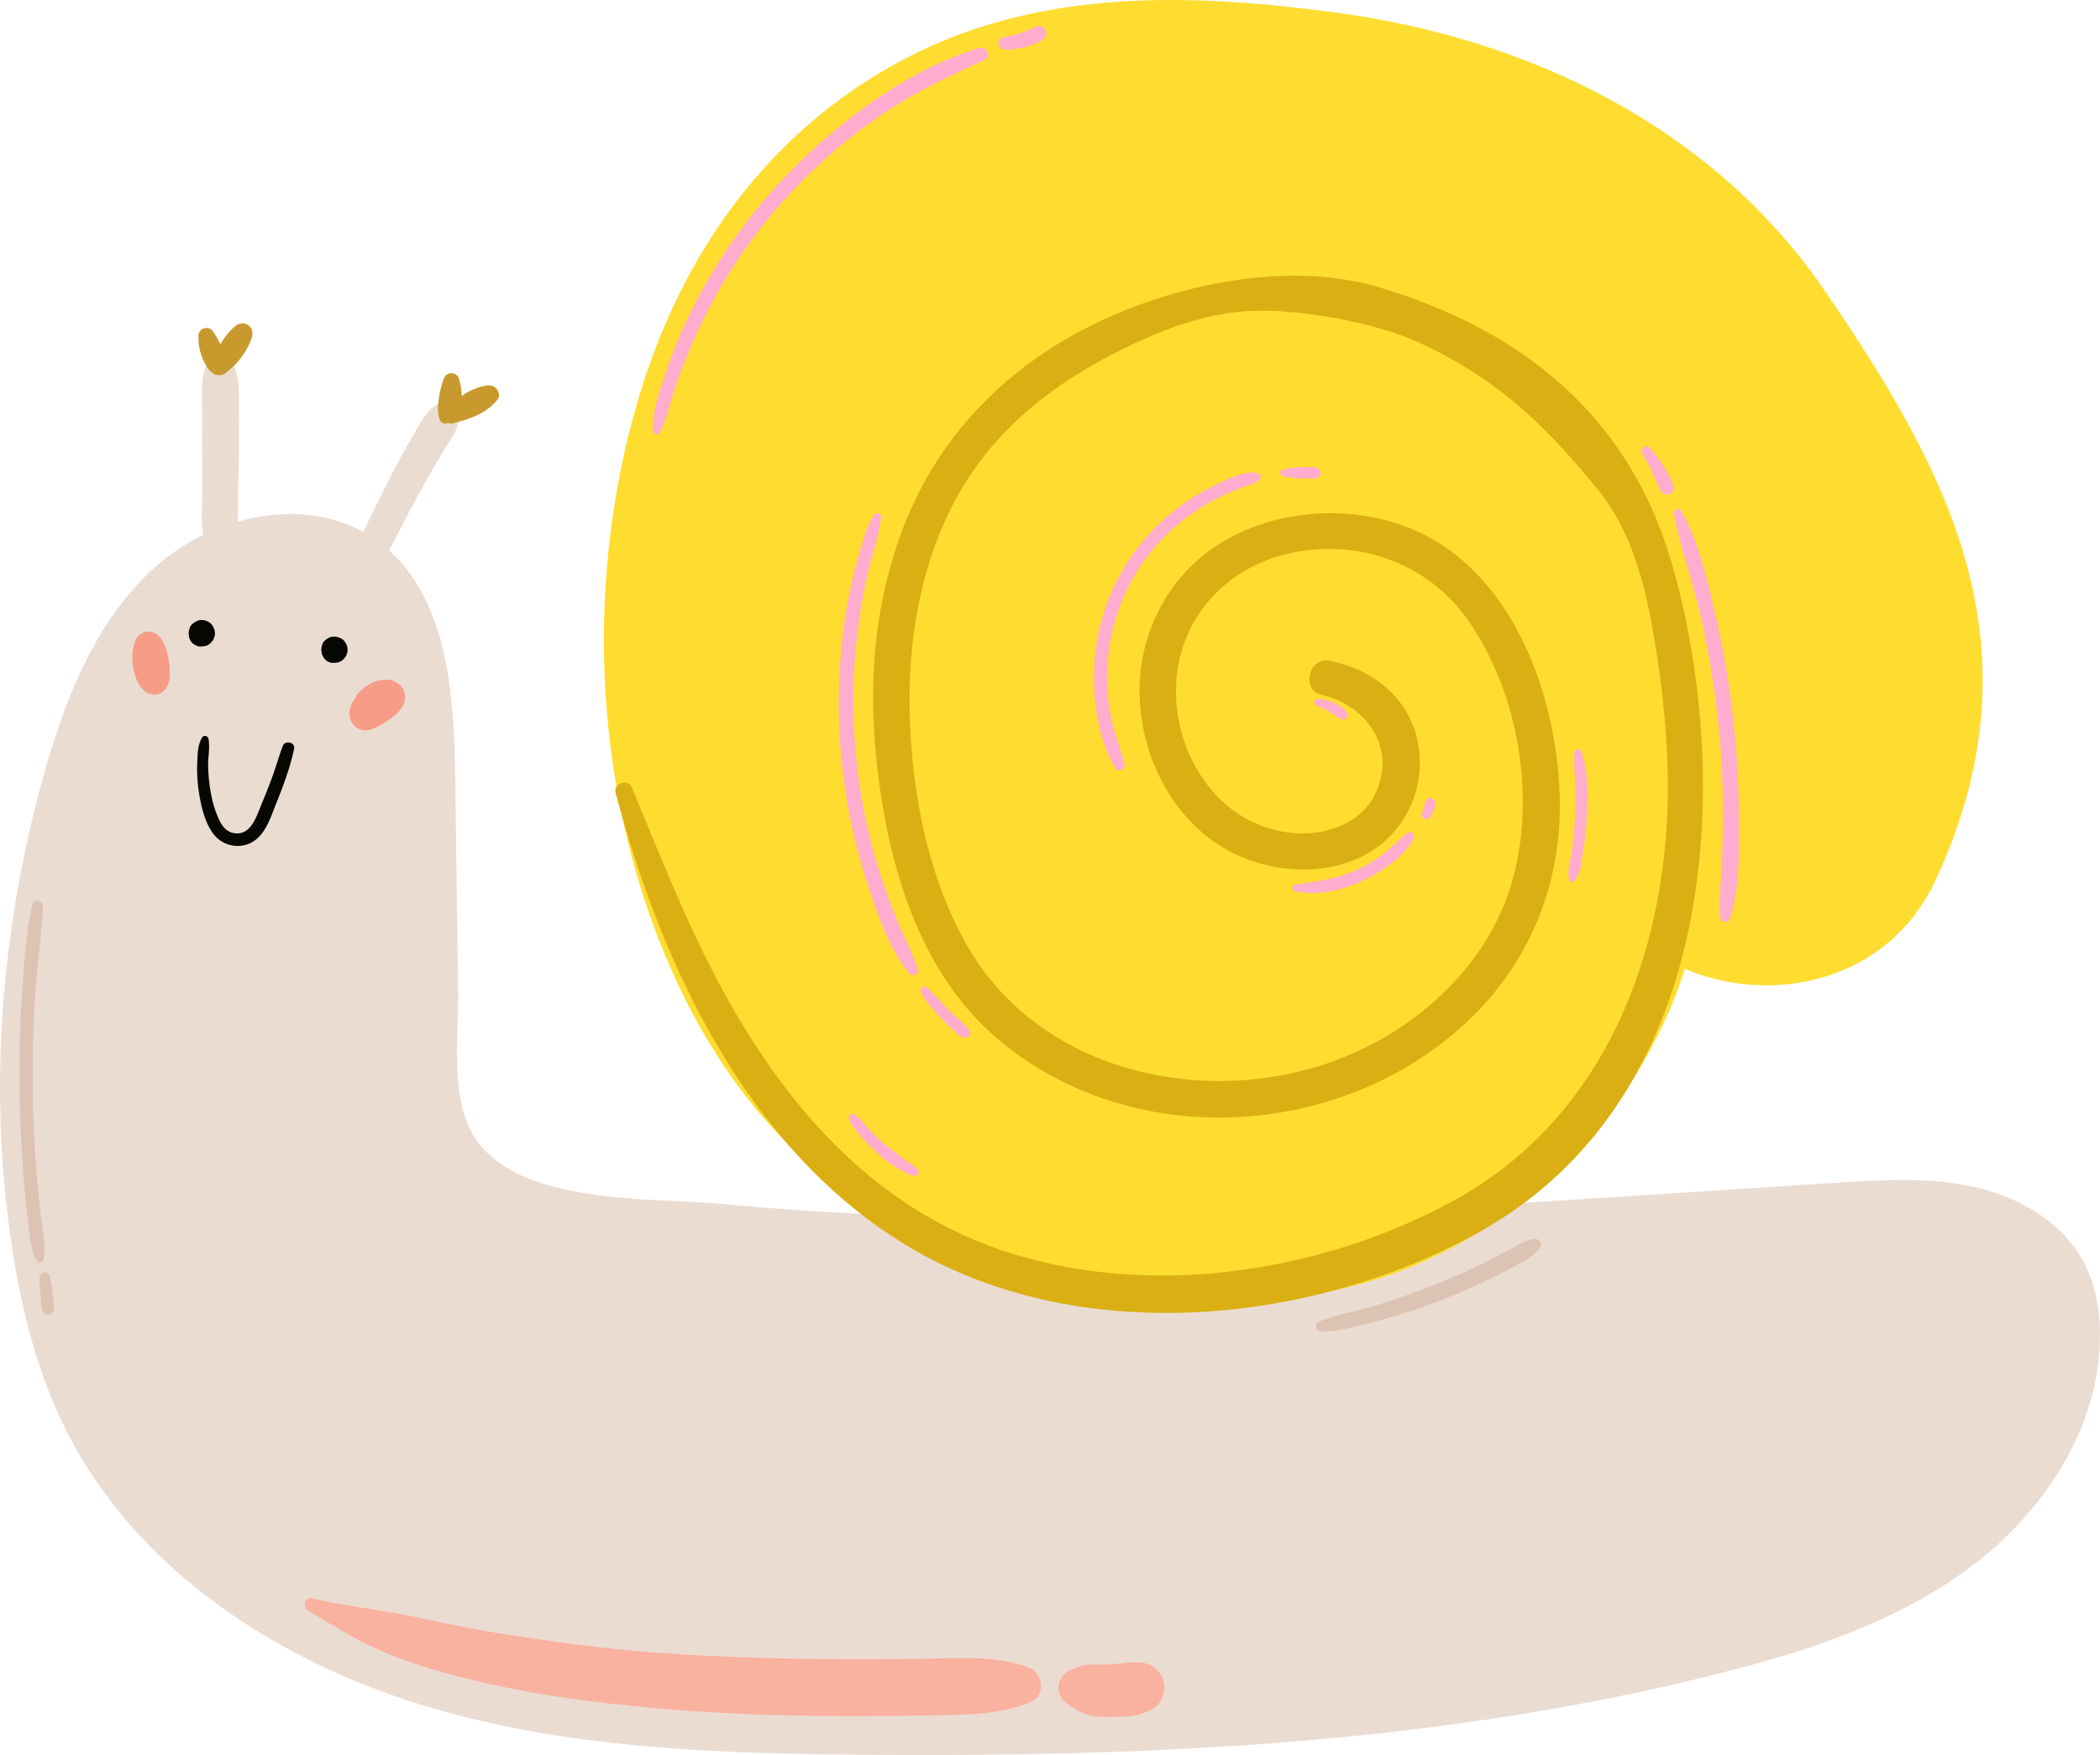 <svg xmlns="http://www.w3.org/2000/svg" width="1001.9" height="837.2" viewBox="0.01 -0.017 1001.917 837.255" style=""><g><title>hdrawnl84_316656270</title><g data-name="Layer 2"><path d="M994.1 602c-10.1-18.9-30.4-30.8-51.4-35.6s-42.8-3.6-64.3-2.3c-118.8 7.4-237.6 16.8-356.7 17.3-59.3.3-118.7-1.6-177.7-7.1-34.4-3.2-104.2 1.3-120.7-37.7-8-18.8-4.4-45.1-4.7-64.9-.5-34-1-68.1-1.4-102.1-.6-38.3-3.8-82.1-31.6-107.1 1.2-2 2.3-4 3.4-6.3l4.4-8.6c2.8-5.3 5.7-10.6 8.6-15.9s6.4-11.2 9.7-16.8 9.5-12.8 6.2-18.8a6.8 6.8 0 0 0-4.2-3.6c-5.6-1.6-9.9 4.1-12.5 8.2s-3.4 5.7-5 8.6c-2.9 5-5.7 10.1-8.4 15.2s-6.2 12.3-9.2 18.4c-1.8 3.6-3.6 7.2-5.2 10.9-18-10-39.7-10.8-60.1-4.9.4-4.8.2-9.7.3-14.5s.3-12.3.4-18.5.1-12.1 0-18.2.7-15.6-2.1-22.6-11.5-7.3-13.9-.1-1.6 15.5-1.6 23.1 0 12.7.1 19.1v17.9c-.1 6.6-.8 13.7.5 20.1a104.3 104.3 0 0 0-22 14.4c-28.6 25.1-43.5 62.3-53.8 98.9-20.4 72.3-26.8 148.7-16 223 4.6 32 12.5 63.8 27.2 92.5 32.7 63.5 96.8 106.4 164.9 128.1s140.6 24.3 212 25c137.9 1.2 277-4.9 410.7-38.7 42.1-10.6 84.4-24.4 119.3-50.2s61.8-65.7 62.6-109.2c.3-12.7-1.8-25.7-7.8-37z" fill="#ebdcd2"></path><path d="M870.8 138.9C817.3 60.6 729.7 18.4 637.5 6 568.1-3.3 496.8-5.6 432.9 27.4c-65.7 34-107.8 93.3-128.4 163.1-26.7 90.1-21.1 194 19.1 279.3 11.3 23.9 25.4 46.5 43.1 66.2 63.1 70.5 172.2 97.5 266.2 80.2 84.9-15.6 148.7-83.5 171-154 41.2 17.5 96.9 6.8 119.8-42.7 51.3-111.2 5.7-194.7-52.9-280.6z" fill="#fedd30"></path><path d="M811.3 344.8c-2.6-32.7-10.3-75-24.5-105-25.6-54.5-72.6-85.9-128.3-102.6-48.3-14.6-110.4.8-152.2 25.9-36.2 21.8-62.7 53.2-76.8 92.5s-15.4 79.3-9.9 118.9c6 43 20.2 88.8 53.9 118.9 62.6 55.7 163.1 51.4 224.2-3.9C729 461.3 745 423 744.2 381.4s-16.4-92.3-52.1-118.6c-28.9-21.3-70.4-23.4-102.4-7.8s-49.3 49.5-45.5 84.1S570 405 605 412.9c17.9 4.1 38.2 1.8 53-9.4a50.2 50.2 0 0 0 17.7-52.8c-5.4-19.5-22.2-32-41.9-35.5-9.4-1.7-12.9 14.1-3.5 16.2 20.6 4.5 35 23.7 27.1 44.4-6.7 17.9-27.1 24.1-45 21-31.5-5.4-50.6-35.6-51.3-65.4-.7-31.8 19.6-58.1 50.8-66.6 33.6-9 68.9 2.9 88.6 31.2 23.8 34 32.1 82.7 21.5 122.5-8.6 32.5-32.1 59.1-61.2 76.2-64.7 38-159.2 24.7-198.6-42.3-19-32.3-26.9-72.8-28.1-109.7-1.1-34.5 4.3-70 20.1-101.1 17.5-34.6 46.8-58 81.5-75.1 19.9-9.8 41.6-17.9 64.2-18.3s56.6 6 75.7 14.6c37.5 16.9 60.5 38.6 86.8 70.8 13.8 17 20.4 37.7 24.6 58.8a467.3 467.3 0 0 1 8.3 65.5c4.5 83-23.3 171.4-100.9 214.4C623.7 611.4 526.9 623 453 586c-63.1-31.7-101.6-93.8-128.6-155.6q-11.8-27.3-22.9-54.8c-1.7-4.3-9-1.9-7.8 2.6 21.5 80.9 61.7 167.8 136.2 214.3 81 50.7 194.3 40.5 275.6-4.6 88.3-49.1 113.1-150.2 105.8-243.1z" fill="#daaf13"></path><path d="M102.2 300.1a7 7 0 0 0-1.9-2.9 6 6 0 0 0-1.5-.9c-.3-.1-.8-.2-.8-.3l-.9-.2h-1.5a4.5 4.5 0 0 0-2.3.8 3 3 0 0 0-1.3.9 4.3 4.3 0 0 0-1.5 2c-.1.5-.3 1-.4 1.5a9.2 9.2 0 0 0-.1 1.6.3.3 0 0 0 .1.2 5.5 5.5 0 0 0 3 4.9l1.6.7h1.6l1.5-.2h.1a5.5 5.5 0 0 0 2.9-1.8 5.3 5.3 0 0 0 1-1.4h.1a8.8 8.8 0 0 1 .5-1.5 6.1 6.1 0 0 0-.2-3.4z" fill="#050700"></path><path d="M165.5 308a7 7 0 0 0-1.9-2.9l-1.5-.9-.8-.2-.9-.3h-1.5a4.5 4.5 0 0 0-2.3.7 3.8 3.8 0 0 0-1.3.9 4.3 4.3 0 0 0-1.5 2c-.1.5-.3 1-.4 1.5a9.2 9.2 0 0 0-.1 1.6c0 .1.1.2.1.3a5 5 0 0 0 .8 2.6 6.1 6.1 0 0 0 2.2 2.3l1.6.6h1.6l1.6-.2a5.5 5.5 0 0 0 2.9-1.8 5.3 5.3 0 0 0 1-1.4h.1a8.8 8.8 0 0 1 .5-1.5 6.2 6.2 0 0 0-.2-3.3z" fill="#050700"></path><path d="M134.9 355.9c-1.7 4.4-3 9.1-4.6 13.6s-3.3 8.7-5.1 13.1c-2.6 6-5.2 16.4-13.7 14.8-3.5-.6-5.6-3.4-7-6.4a51.8 51.8 0 0 1-3.9-12.7 80.6 80.6 0 0 1-1.3-12.9c-.1-4.2.9-8.5.2-12.6a1.7 1.7 0 0 0-3.3-.6c-1.9 3.3-1.9 7.6-2.1 11.4a72.4 72.4 0 0 0 .5 12.3c1 7.3 2.7 15.9 7.2 21.9a14.5 14.5 0 0 0 17.2 4.6c7.1-3.1 9.8-11.6 12.4-18.2 3.5-8.7 7-17.8 8.9-27 .7-3.1-4.3-4.3-5.4-1.3z" fill="#050700"></path><path d="M193 330.4c-.9-3.4-4.4-5.8-7.7-6.1a15.4 15.4 0 0 0-9.5 2.4 20.4 20.4 0 0 0-5.1 4.2 3.3 3.3 0 0 0-.7 1.3 7.1 7.1 0 0 0-1 1.4 12.6 12.6 0 0 0-1.3 2.3 11 11 0 0 0-.9 5.4 7.7 7.7 0 0 0 6.9 7.1c3.1.2 6.3-1.6 8.9-3.1a37.5 37.5 0 0 0 7.1-5.3c2.6-2.6 4.3-5.9 3.3-9.6z" fill="#f79c87"></path><path d="M80 312.5a21.5 21.5 0 0 0-3.1-7.7c-1.9-2.9-5.8-4.5-9-2.8s-3.8 4.6-4.4 7.4a23.6 23.6 0 0 0 .4 10.6 22.6 22.6 0 0 0 2.3 6.3c1.3 2.3 3.4 4.4 6.1 4.9a6.7 6.7 0 0 0 7-2.9 12.4 12.4 0 0 0 1.7-7 33 33 0 0 0-1-8.8z" fill="#f79c87"></path><g fill="#ffaccf"><path d="M428.9 441c-2.7-6.4-5.2-12.9-7.4-19.5a264.6 264.6 0 0 1-10.3-40.3 274.5 274.5 0 0 1-1.5-83.9c1.1-7.8 2.5-15.6 4.2-23.2 2-9.1 5.4-18.1 6.5-27.3.3-1.8-2.4-2.8-3.4-1.2-3.8 6.2-5.6 13.2-7.5 20.2a208.5 208.5 0 0 0-5.2 22.1 277.9 277.9 0 0 0 9.1 132.3c4.8 14.8 10.4 31.6 20.2 43.9 1.6 2.1 5.1.7 4.2-2-2.3-7.3-6-14-8.9-21.1z"></path><path d="M462.8 492.1a3.3 3.3 0 0 0-.7-1.3l-1.6-1.7-2.6-2.3-5-4.7c-3.7-3.7-6.9-7.8-10.9-11.1a1.7 1.7 0 0 0-2.6 2 23.1 23.1 0 0 0 2.8 4.8 31.5 31.5 0 0 0 2.2 2.9c1.6 1.8 3.1 3.5 4.8 5.2s3.1 3.2 4.8 4.8l2.5 2.3 1.8 1.3a4.1 4.1 0 0 0 2.6.7 2.1 2.1 0 0 0 1.9-2.3c.2.8.1-.3 0-.6z"></path><path d="M600.5 226c-6.2-2.2-15.8 3-21.3 5.7a106.9 106.9 0 0 0-17.4 10.7 100.8 100.8 0 0 0-39.8 78.1c-.4 15.3 2.2 32.7 10.2 46 1.2 2.1 4.9.5 4.4-1.8-1.9-8-5.3-15.4-6.7-23.5a93.6 93.6 0 0 1-1.6-22.4 97.7 97.7 0 0 1 11.3-41.3 96.4 96.4 0 0 1 26.3-30.5 105 105 0 0 1 16.7-10.2c3.7-1.7 7.5-3.3 11.4-4.7s5.3-1.6 7.2-3.8a1.5 1.5 0 0 0-.7-2.3z"></path><path d="M629 223.6a4.4 4.4 0 0 0-3.2-.8h-5.1a78.6 78.6 0 0 0-8.3 1.1 1.7 1.7 0 0 0-1.6 1.5 1.7 1.7 0 0 0 1.3 1.8 86.2 86.2 0 0 0 8.7 1.1h6.6a6.1 6.1 0 0 0 1.8-.9c1.4-.7 1-3-.2-3.8z"></path><path d="M754.6 358.5c-.6-1.5-3.2-1.6-3.4.2-.4 5.9.3 11.8.4 17.8a136.8 136.8 0 0 1-.2 14.3c-.3 4.9-.8 9.8-1.4 14.7s-2.7 10.2-1.1 14.5a1.2 1.2 0 0 0 1.9.4c3.4-3.1 3.8-9.5 4.5-13.9a123.8 123.8 0 0 0 1.7-16.1c.5-10.4 1-22-2.4-31.9z"></path><path d="M671.4 397.4c-4 3.3-7.6 7.1-11.7 10.2a62.4 62.4 0 0 1-13.2 7.7c-9.2 4.1-18.8 5.2-28.6 6.7a1.6 1.6 0 0 0-.1 3.1c10.7 2.5 22.4-.4 32.3-4.9a74.6 74.6 0 0 0 13-7.8c4.3-3.2 8.9-7.5 11.4-12.4.9-1.8-1.5-3.9-3.1-2.6z"></path><path d="M683.4 380.8a1.3 1.3 0 0 0-1.2-.2 3.7 3.7 0 0 0-2.3 2.8c-.1.2-.1.4-.2.6a8.4 8.4 0 0 1-.5 1.7l-.8 2.3a2.4 2.4 0 0 0 1.2 2.7 2.2 2.2 0 0 0 2.8-.8 9.9 9.9 0 0 0 1.1-1.7c.2-.4.4-1 .6-1.5a11.7 11.7 0 0 0 .5-2c.1-.2.1-.4.2-.6a3.5 3.5 0 0 0-1.4-3.3z"></path><path d="M639.7 337.1a20.2 20.2 0 0 0-3.2-1.8 20.8 20.8 0 0 0-7.8-1.9c-.8-.1-1.5.8-1.6 1.5a1.7 1.7 0 0 0 1.3 1.8 37.8 37.8 0 0 1 6.4 3.1l2.6 1.8c1.2.8 2.4 1.8 3.9 1.6a1.8 1.8 0 0 0 1.6-1.8c0-1.9-1.7-3.3-3.2-4.3z"></path><path d="M829.6 390.7a405.8 405.8 0 0 0-2.7-48.1 428.4 428.4 0 0 0-8.4-49.2c-3.9-16.6-7.9-34.6-16.2-49.6-1.1-2.1-4-.6-3.6 1.5 3 16 8.8 31.6 12.5 47.5a437 437 0 0 1 8.2 48.2 417.1 417.1 0 0 1 2.7 48.7c0 8-.4 16-.7 23.9s-1.4 16.1-.6 24.1a2.4 2.4 0 0 0 4.6.6c4.8-14.9 4.3-32.1 4.2-47.6z"></path><path d="M796 226.3a35.8 35.8 0 0 0-2.5-4.2 81.7 81.7 0 0 0-6.1-8.1 2.3 2.3 0 0 0-3.2-.7 2.4 2.4 0 0 0-.7 3.3c1 1.5 1.9 3.1 2.9 4.8s1.9 4.1 2.9 6.1 1.5 3.1 2.1 4.6a9.4 9.4 0 0 0 1.5 2.8 3.3 3.3 0 0 0 4.5.3 3.3 3.3 0 0 0 1.1-3.1 26.7 26.7 0 0 0-2.5-5.8z"></path><path d="M434.6 555.3c-2-1.3-3.8-2.7-5.7-4.2s-5.1-3.8-7.6-5.9-4.6-4.4-6.8-6.7l-3.1-3.5a12.5 12.5 0 0 0-4.2-3.7 1.7 1.7 0 0 0-2.1 1.6c.2 2.2 1.5 3.9 2.7 5.6s2.2 2.8 3.4 4.1a86.1 86.1 0 0 0 7.4 7.4 58.9 58.9 0 0 0 8.8 6.8l4.8 2.7c1.6.8 3.4 1.8 5.2 1.2a1.4 1.4 0 0 0 .9-1.7c-.5-1.8-2.2-2.7-3.7-3.7z"></path><path d="M467 22.9c-30.6 9.4-59.1 29.6-82.2 51.3a261.4 261.4 0 0 0-56.7 77.6 212.6 212.6 0 0 0-10 24.7c-3.1 9.1-6.7 19.1-6.7 28.7 0 2.3 2.8 2.6 3.7.7 3.3-7 4.9-14.8 7.4-22.1s5.6-15 8.8-22.3a254.1 254.1 0 0 1 91.5-108.2c14.8-9.8 30.6-17.3 46.7-24.6 3.8-1.7 1.3-7-2.5-5.8z"></path><path d="M498.7 14.2a3.6 3.6 0 0 0-4.9-1.4 47.6 47.6 0 0 1-7 3c-2.7.9-5.4 1.3-8.1 2a3 3 0 0 0-2.4 2.9 3.1 3.1 0 0 0 2.6 2.8 15.8 15.8 0 0 0 3.1.1 52.1 52.1 0 0 0 5.5-.8 25.8 25.8 0 0 0 4.2-1.2 41.1 41.1 0 0 0 5.7-2.5 3.7 3.7 0 0 0 1.3-4.9z"></path></g><path d="M119.4 156c-1.8-2.4-5.3-2.1-7.5-.2a36.9 36.9 0 0 0-6.8 8.4 39.4 39.4 0 0 0-3.6-6.3 3.8 3.8 0 0 0-4-1.3 3.7 3.7 0 0 0-2.8 3.1 24.8 24.8 0 0 0 1.5 10.1 19.5 19.5 0 0 0 2.2 4.6 9.2 9.2 0 0 0 4.5 4.4h1.2a3.5 3.5 0 0 0 2.8-.4 35.9 35.9 0 0 0 12.7-15.9c.9-2.1 1.4-4.4-.2-6.5z" fill="#c8992c"></path><path d="M237 185.6c-1.9-2.4-5.1-1.8-7.6-1.1a32.7 32.7 0 0 0-6.7 2.8 20.7 20.7 0 0 0-2.4 1.7 28.9 28.9 0 0 0-1.2-7.8 3.8 3.8 0 0 0-3.3-3.2 4 4 0 0 0-4 2.4 50.6 50.6 0 0 0-2.3 8.7c-.6 3.8-1 7.7.4 11.3a2.9 2.9 0 0 0 4 1.3 3.4 3.4 0 0 0 3.1 0c7.7-2 15.5-4.8 20.5-11.3 1.1-1.5.5-3.5-.5-4.8z" fill="#c8992c"></path><path d="M19.4 579.1c-.7-6.4-1.4-12.7-1.9-19.1-1.2-14.7-1.9-29.4-1.9-44.1s.3-26.9 1.1-40.3 3.1-28.8 3.8-43.2c.1-2.8-4.3-3.9-5-.9-3.3 13.6-4 28.4-5 42.4s-1.3 28.8-1.2 43.2.7 28.2 1.8 42.2c.5 7 1.1 14 2 21s1 15.3 4.5 21.1a1.6 1.6 0 0 0 3-.3c1.7-6.8-.4-15-1.2-22z" fill="#ddc3b3"></path><path d="M25.5 620.8c-.2-1.5-.3-3-.5-4.5s-.6-5-1.1-7.4a2.6 2.6 0 0 0-5.1.3c0 2.8.3 5.5.5 8.3l.3 3.9a13.4 13.4 0 0 0 .7 4 2.9 2.9 0 0 0 2.8 1.9 2.9 2.9 0 0 0 2.5-2.2 15.4 15.4 0 0 0-.1-4.3z" fill="#ddc3b3"></path><path d="M732.2 591c-4.4.5-8.2 3.1-12.1 5.1s-7.3 3.9-11 5.7c-7.8 4-15.8 7.6-23.9 10.8s-17.8 6.7-26.9 9.6-19.8 4.6-29.1 8.3c-2.2.9-1.6 4.8.9 4.8 9.1-.1 18.4-2.8 27.2-5.2a264.3 264.3 0 0 0 27-8.6c8.9-3.3 17.8-7.1 26.4-11.3 4.3-2 8.5-4.2 12.6-6.5s8.7-4.4 11.4-8.3a2.8 2.8 0 0 0-2.5-4.4z" fill="#ddc3b3"></path><path d="M490.8 795.5c-14.4-5.5-30.3-4.6-45.5-4.3s-27.7.3-41.6.3c-30.3-.1-60.6-.9-90.7-3.1-25.9-1.9-51.4-5.5-77.1-9.6-13.6-2.2-27-5.2-40.6-8-15.4-3.1-31.1-4.7-46.5-8.3-3.6-.8-4.6 4.2-1.8 5.9 13.7 8.2 27 16.4 42 22.1s30.7 9.8 46.2 13.2c28.7 6.3 58.2 9.7 87.5 12s58.2 3 87.3 3c13.8-.1 27.6-.2 41.4-.5s27.7-.8 40.5-6.4c7.3-3.2 5.7-13.8-1.1-16.3z" fill="#f9b1a0"></path><path d="M555.1 801.6a12.5 12.5 0 0 0-12-8.5 51.5 51.5 0 0 0-6.8.2l-3.1.4-5.5.4h-.1c-1.9 0-3.8-.1-5.8 0h-2.3l-3.2.3a20.7 20.7 0 0 0-3.4 1.5l-.9.3c-3.2 1.1-5.7 3.1-6.6 6.4s-.1 6.9 2.4 9c5.4 4.4 9.9 6.9 16.2 7.3l5.7.2c3 0 6-.2 9-.4l2.5-.3c3.1-.3 5.9-1.9 8.7-3.1l2.5-2.1a10.6 10.6 0 0 0 2.4-4.1 12.4 12.4 0 0 0 .3-7.5z" fill="#f9b1a0"></path></g></g></svg>